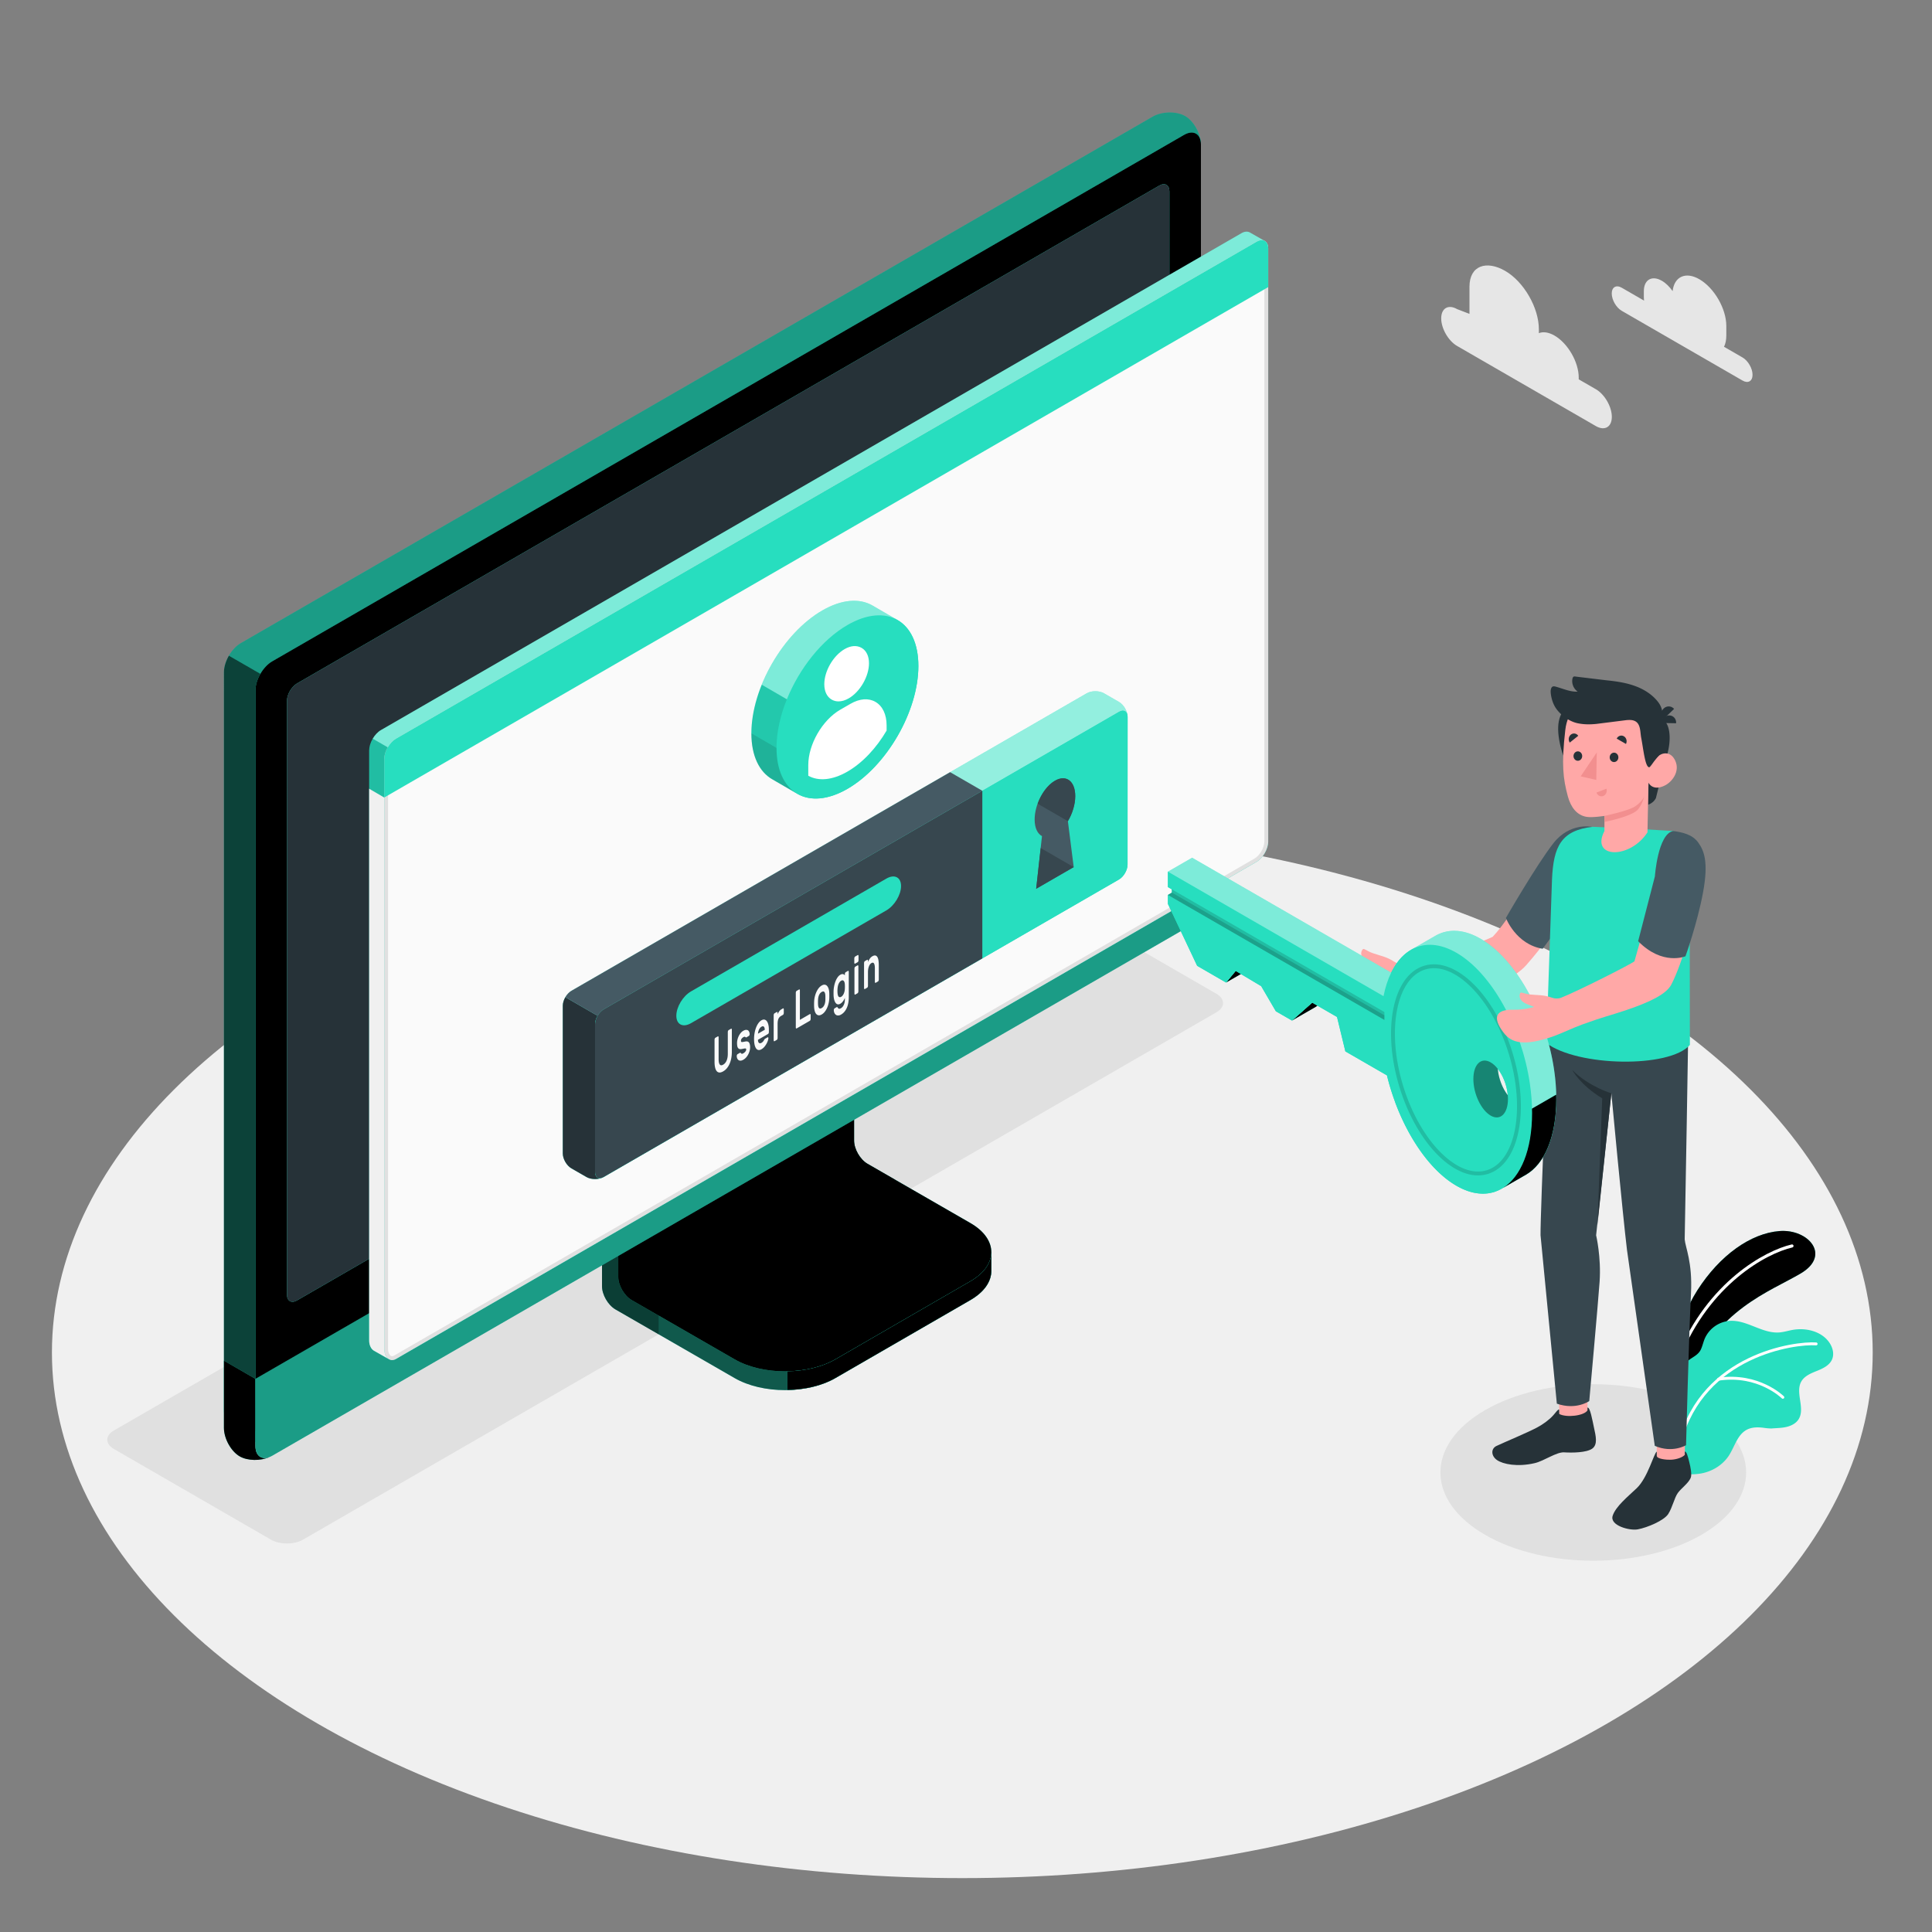 <svg xmlns="http://www.w3.org/2000/svg" viewBox="0 0 500 500" xmlns:v="https://vecta.io/nano"><rect x="0" y="0" width="500" height="500" fill="#808080" stroke="none"/><style><![CDATA[.B{fill:#27debf}.C{fill:#fff}.D{fill:#263238}.E{opacity:.4}.F{opacity:.5}.G{opacity:.15}.H{fill:#455a64}.I{fill:#ffa8a7}.J{fill:#37474f}.K{fill:#f28f8f}]]></style><ellipse cx="249.048" cy="350.024" rx="235.608" ry="136.029" fill="#f0f0f0"/><path d="M384.363 397.224c-15.45-8.92-15.45-23.382 0-32.302s40.498-8.92 55.948 0 15.45 23.382 0 32.302-40.498 8.92-55.948 0zm-314.244 1.238l-40.64-23.464c-2.291-1.323-2.291-3.468 0-4.791l236.389-136.479c2.291-1.323 6.006-1.323 8.297 0l40.642 23.463c2.291 1.323 2.291 3.468 0 4.79L78.416 398.462c-2.291 1.323-6.006 1.323-8.297 0z" fill="#e0e0e0"/><use href="#B" class="B"/><g opacity=".6"><use href="#B"/></g><path d="M170.455 340.48v4.839l-11.184-6.445c-1.908-1.104-3.474-3.795-3.474-6.024v-43.07l11.626-6.707.743 8.976-8.152 4.719v33.653c0 2.229 1.546 4.919 3.474 6.024l6.967 4.035z" opacity=".3"/><use href="#C" class="B"/><use href="#C" opacity=".3"/><path d="M231.598 305.283v-.005l-7.084-4.09c-1.921-1.109-3.478-3.806-3.478-6.024v-33.657l-61.025 35.262v33.659c0 2.218 1.557 4.915 3.478 6.024l6.961 4.019 61.148-35.188z" class="F"/><use href="#D" class="B"/><use href="#D" class="F"/><g class="B"><path d="M62.031 372.263c2.252 1.3 6.025 1.23 8.426-.156l235.997-136.25c2.401-1.386 4.346-4.757 4.346-7.529V37.414c0-2.772-1.826-6.074-4.078-7.374s-6.024-1.231-8.425.156L62.303 166.446c-2.401 1.386-4.347 4.757-4.347 7.53l-.003 190.913c0 2.772 1.825 6.073 4.078 7.374z"/><use href="#E"/></g><use href="#E" class="F"/><use href="#F" class="B"/><use href="#F" class="F"/><path d="M66.103 356.849l.007 17.377c0 2.772 1.947 3.896 4.347 2.51l235.996-136.249c2.401-1.386 4.347-4.757 4.347-7.53v-17.414L66.103 356.849z" class="B"/><path d="M66.11 356.813v17.413c0 2.772 1.947 3.896 4.347 2.51l235.996-136.249c2.401-1.386 4.347-4.757 4.347-7.53v-17.414L66.11 356.813z" opacity=".3"/><use href="#G" class="B"/><use href="#G" class="D"/><path d="M188.452 291.726c-2.253 1.301-4.079 4.464-4.079 7.065s1.827 3.655 4.08 2.354 4.079-4.464 4.079-7.065-1.827-3.654-4.08-2.354z" class="B"/><path d="M67.388 174.378c-.783 1.365-1.265 2.911-1.285 4.297V356.85l-8.152-4.719.005-178.155c0-1.385.497-2.931 1.28-4.296l8.152 4.698z" opacity=".7"/><path d="M310.756 36.694c-.308-2.241-2.118-3.053-4.307-1.799L70.46 171.153c-1.193.689-2.272 1.861-3.074 3.228l-8.153-4.708c.792-1.347 1.871-2.539 3.074-3.228L298.296 30.197c2.406-1.388 6.168-1.46 8.43-.154 2.056 1.182 3.752 4.05 4.03 6.651z" opacity=".3"/><path d="M323.492 60.187c-.568-.341-1.343-.329-2.217.176L98.587 188.949c-1.683.972-3.047 3.332-3.047 5.275l.002 152.719c0 1.184.507 2.23 1.284 2.647l3.892 2.208c.498.268 1.107.277 1.765-.102l222.68-128.637c1.684-.969 3.049-3.329 3.049-5.272V64.328c0-1.002-.363-1.696-.944-2.001l-3.776-2.14z" class="B"/><path d="M101.477 351.491c-.851 0-1.542-1.05-1.542-2.34V196.432c0-1.75 1.28-3.968 2.796-4.844L325.416 63.002c.396-.229.779-.349 1.11-.349.743 0 1.186.626 1.186 1.675v153.46c0 1.75-1.281 3.966-2.798 4.838L102.233 351.263c-.262.151-.516.228-.756.228z" fill="#fafafa"/><path d="M326.527 63.153h0c.596 0 .685.736.685 1.175v153.46c0 1.593-1.167 3.61-2.549 4.406L101.985 350.83c-.186.107-.357.161-.508.161-.556 0-1.043-.86-1.043-1.84V196.432c0-1.594 1.166-3.613 2.546-4.41L325.666 63.435c.404-.233.691-.282.861-.282m0-1c-.409 0-.872.134-1.361.416L102.481 191.156c-1.682.971-3.046 3.334-3.046 5.276v152.719c0 1.536.853 2.84 2.043 2.84.315 0 .654-.091 1.006-.294l222.68-128.637c1.684-.969 3.049-3.329 3.049-5.272V64.328c0-1.378-.687-2.175-1.686-2.175h0z" fill="#e0e0e0"/><path d="M96.822 349.589l3.737 2.117c-.7-.499-1.069-1.356-1.121-2.558V206.397l-3.9-2.282v142.829c0 1.179.508 2.233 1.284 2.645z" fill="#f0f0f0"/><path d="M328.211 64.305c-.012-1.924-1.369-2.703-3.044-1.736L102.481 191.156c-1.682.971-3.046 3.334-3.046 5.276l.003 9.965L328.211 74.303v-9.998z" class="B"/><g class="E C"><path d="M325.165 62.568L102.484 191.154c-.834.489-1.6 1.313-2.146 2.261l-3.871-2.242c.546-.939 1.296-1.755 2.119-2.225L321.275 60.362c.872-.508 1.648-.516 2.214-.18l3.718 2.117c-.538-.258-1.256-.181-2.042.269z"/></g><path d="M95.538 204.125l.002-9.905c0-.987.362-2.079.927-3.047l3.88 2.232c-.565.958-.91 2.041-.91 3.027v9.963l-3.899-2.27z" class="G"/><path d="M281.25 179.423l-133.374 77.003c-1.229.71-2.226 2.436-2.226 3.855v38.236c0 1.419.997 3.144 2.228 3.852l3.897 2.242c1.23.708 3.224.706 4.453-.003l133.356-76.993c1.229-.71 2.226-2.436 2.227-3.855l.016-38.247c.001-1.419-.996-3.144-2.227-3.852l-3.896-2.242c-1.231-.707-3.225-.705-4.454.004z" class="B"/><path d="M291.809 185.153c-.154-1.151-1.09-1.573-2.21-.925L156.23 261.229c-.617.35-1.172.966-1.573 1.665l-8.348-4.822c.401-.689.956-1.295 1.563-1.645l133.379-77.001c1.224-.709 3.218-.72 4.452-.01l3.896 2.241c1.13.648 2.066 2.16 2.21 3.496z" class="C F"/><path d="M155.85 304.787c-1.234.524-2.961.463-4.071-.175l-3.896-2.241c-1.234-.709-2.231-2.436-2.231-3.855v-38.233c0-.72.257-1.511.658-2.21l8.348 4.822c-.411.699-.658 1.48-.658 2.19v38.243c-.001 1.274.801 1.86 1.85 1.459z" class="D"/><path d="M156.227 261.233l133.374-77.004c1.229-.71 2.225-.134 2.225 1.285l-.016 38.247c-.001 1.419-.998 3.145-2.227 3.855l-133.356 76.993c-1.229.71-2.226.134-2.226-1.285v-38.236c.001-1.42.997-3.146 2.226-3.855z" class="B"/><path d="M245.894 199.839l-98.023 56.589c-.606.35-1.161.956-1.563 1.645l8.348 4.822c.401-.699.956-1.316 1.573-1.665l97.997-56.579-8.332-4.812z" class="H"/><path d="M254.227 204.652l-98 56.58c-1.229.71-2.226 2.436-2.226 3.855v38.236c0 1.419.996 1.995 2.226 1.285l98-56.58v-43.376z" class="J"/><path d="M178.829 256.575l50.567-29.196c2.097-1.211 3.796-.351 3.796 1.921s-1.7 5.094-3.797 6.305l-50.563 29.193c-2.097 1.211-3.798.351-3.798-1.919s1.698-5.093 3.795-6.304z" class="B"/><path d="M189.191 266.237c.057-.033.107-.024.148.026s.063.125.063.227v5.695a9.05 9.05 0 0 1-.142 1.636 6.59 6.59 0 0 1-.422 1.438c-.187.442-.422.833-.702 1.177s-.607.62-.977.833-.703.315-.981.297a.97.97 0 0 1-.699-.367c-.188-.225-.327-.544-.419-.954s-.137-.902-.137-1.476v-5.694a.75.75 0 0 1 .063-.299c.041-.098.09-.165.148-.197l.634-.366c.057-.034.106-.025.149.025s.062.125.062.227v5.625c0 .38.029.687.086.922s.138.41.241.52a.47.47 0 0 0 .376.16c.146-.006.305-.059.477-.158a1.98 1.98 0 0 0 .48-.396 2.26 2.26 0 0 0 .38-.594c.104-.231.186-.498.246-.801s.089-.645.089-1.024v-5.624c0-.102.021-.201.062-.299s.091-.165.15-.198l.625-.361zm3.922 5.388c0-.1-.018-.174-.055-.218s-.1-.067-.191-.07a1.58 1.58 0 0 0-.363.043l-.578.112c-.23.04-.419.032-.57-.018a.71.71 0 0 1-.363-.277 1.3 1.3 0 0 1-.192-.522c-.036-.215-.054-.461-.054-.738a3.88 3.88 0 0 1 .109-.884c.073-.31.178-.609.316-.897a4.06 4.06 0 0 1 .504-.798c.198-.243.425-.439.68-.586s.483-.229.684-.241.371.021.512.106.249.215.327.388a1.6 1.6 0 0 1 .133.582.65.65 0 0 1-.059.298c-.044.099-.095.166-.153.198l-.601.347c-.077.045-.137.054-.176.026l-.128-.1c-.047-.036-.109-.058-.188-.064s-.195.036-.351.126a1.45 1.45 0 0 0-.414.363.86.86 0 0 0-.181.549c0 .101.015.178.044.232s.082.084.163.092.194.002.337-.02l.558-.106c.463-.092.79-.006.98.259s.286.677.286 1.231a3.59 3.59 0 0 1-.117.88c-.078.309-.192.61-.34.905a3.92 3.92 0 0 1-.547.816c-.217.25-.46.453-.73.608-.277.16-.519.242-.731.248s-.39-.041-.534-.143-.258-.244-.336-.431-.12-.388-.126-.607a.65.65 0 0 1 .059-.298c.044-.099.094-.166.152-.2l.602-.347c.078-.044.136-.046.176-.004l.132.146c.049.055.118.089.207.103s.221-.031.399-.134a1.9 1.9 0 0 0 .242-.168c.083-.066.161-.141.231-.223a1.36 1.36 0 0 0 .176-.268c.045-.095.069-.194.069-.296zm2.037-2.719a8.94 8.94 0 0 1 .133-1.541 7.67 7.67 0 0 1 .383-1.416c.167-.434.368-.816.605-1.148s.501-.58.793-.749.555-.227.793-.175.438.193.605.416.295.524.387.901.137.804.137 1.276v.624c0 .102-.021.203-.063.299s-.09.165-.149.198l-2.609 1.507c0 .213.026.385.075.518s.115.233.199.295a.42.42 0 0 0 .289.083.79.79 0 0 0 .336-.111 1.55 1.55 0 0 0 .406-.324 1.89 1.89 0 0 0 .258-.378l.141-.234c.036-.049.086-.09.149-.126l.625-.361c.056-.032.107-.025.152.022s.064.126.058.231c-.005.133-.045.322-.12.57s-.189.511-.34.793a4.93 4.93 0 0 1-.558.822c-.221.266-.478.484-.769.652s-.556.231-.793.189-.439-.185-.605-.422-.294-.559-.383-.967-.135-.888-.135-1.444zm1.915-3.189a1.32 1.32 0 0 0-.387.342c-.107.142-.197.294-.27.461a2.86 2.86 0 0 0-.168.514 3.29 3.29 0 0 0-.075.48l1.766-1.019c-.01-.132-.03-.266-.058-.404s-.075-.247-.141-.335a.39.39 0 0 0-.258-.156c-.106-.018-.243.022-.409.117zm5.062-2.783c-.312.181-.537.434-.676.758s-.207.766-.207 1.321v3.611c0 .101-.021.202-.062.299s-.091.165-.15.197l-.592.343c-.057.032-.107.024-.149-.026s-.063-.125-.063-.227v-6.472a.75.75 0 0 1 .063-.299c.041-.098.091-.164.149-.198l.592-.341c.058-.034.107-.025.15.025s.062.125.062.227v.32c.135-.301.28-.555.434-.765a1.93 1.93 0 0 1 .605-.53l.351-.203c.057-.032.106-.024.149.026s.062.126.062.227v.917a.77.77 0 0 1-.062.3c-.042.098-.091.165-.149.197l-.507.293zm7.46-.487c.057-.033.106-.024.149.026s.062.126.062.227v.987c0 .101-.021.202-.062.299s-.091.164-.149.197l-3.422 1.976c-.058.033-.106.024-.149-.026s-.062-.125-.062-.227v-8.972a.77.77 0 0 1 .062-.299c.042-.098.09-.164.149-.197l.633-.365c.057-.033.107-.024.149.026s.063.124.063.227v7.61l2.577-1.489zm3.069-7.397c.287-.166.546-.237.778-.213a.93.93 0 0 1 .601.305c.168.18.305.425.406.738s.162.676.177 1.092l.008.315v.387.384l-.008.316c-.021.438-.08.87-.18 1.298s-.233.827-.403 1.198-.37.702-.601.993a2.76 2.76 0 0 1-.778.685c-.287.166-.545.237-.777.213a.94.94 0 0 1-.6-.299c-.17-.175-.304-.42-.403-.732s-.16-.678-.181-1.091l-.011-.305-.004-.379.004-.392.011-.325a6.73 6.73 0 0 1 .176-1.297 6.66 6.66 0 0 1 .408-1.207c.169-.376.369-.708.6-.999a2.77 2.77 0 0 1 .777-.685zm.947 2.579c-.016-.278-.054-.494-.115-.65s-.133-.263-.223-.323a.38.38 0 0 0-.288-.062.98.98 0 0 0-.321.122c-.108.062-.215.146-.319.248s-.201.234-.289.396a2.63 2.63 0 0 0-.223.58c-.059.224-.097.485-.113.78l-.011.285-.005.349.005.351.011.265c.016.277.054.494.113.648s.135.263.223.323.185.081.289.062a1.01 1.01 0 0 0 .319-.122c.108-.062.217-.145.321-.247a1.64 1.64 0 0 0 .288-.396 2.63 2.63 0 0 0 .223-.58c.06-.225.098-.485.115-.781l.007-.275v-.355-.345l-.007-.273zm4.076 3.269c.111-.062.222-.158.337-.284a2.08 2.08 0 0 0 .311-.465 3 3 0 0 0 .231-.626c.06-.234.09-.485.09-.754v-.514c-.042.107-.096.229-.165.365a3.57 3.57 0 0 1-.246.414c-.096.139-.209.273-.335.402a1.98 1.98 0 0 1-.434.333c-.261.151-.497.197-.707.139s-.391-.197-.539-.412-.266-.494-.351-.838-.135-.726-.146-1.146l-.007-.482.007-.49c.011-.432.059-.869.146-1.313s.203-.857.351-1.244.327-.732.539-1.034.446-.527.707-.678c.161-.093.306-.151.434-.168s.239-.013.335.014.179.071.246.13a1.11 1.11 0 0 1 .165.176v-.32a.75.75 0 0 1 .062-.299c.041-.098.09-.164.149-.197l.593-.343c.057-.032.107-.024.149.026s.063.126.063.227v6.514c0 1.12-.177 2.066-.528 2.839s-.837 1.337-1.458 1.695c-.265.154-.511.233-.738.24s-.423-.048-.589-.16a1.18 1.18 0 0 1-.399-.479c-.1-.207-.154-.447-.164-.718-.006-.098.014-.198.059-.297s.094-.167.152-.2l.531-.306c.073-.042.135-.034.187.024a1.35 1.35 0 0 1 .133.167c.067.118.16.195.277.228s.303-.021.552-.166zm-.937-4.847c-.016.269-.016.528 0 .779.031.582.136.956.313 1.116s.393.169.647.022.47-.406.645-.775.275-.811.301-1.326l.016-.537-.016-.518c-.026-.467-.126-.788-.301-.966s-.39-.192-.645-.044-.472.405-.647.771-.281.86-.313 1.478zm5.234-8.881c.057-.034.107-.025.148.024s.063.127.063.228v1.083c0 .102-.021.202-.063.3s-.091.164-.148.198l-.671.387c-.057.032-.107.024-.149-.026s-.063-.126-.063-.228v-1.083a.76.76 0 0 1 .063-.3c.041-.097.091-.164.149-.196l.671-.387zm.173 9.385c0 .102-.021.203-.063.299s-.091.165-.149.198l-.592.342c-.057.033-.107.024-.149-.026s-.063-.125-.063-.227v-6.471c0-.102.021-.203.063-.299s.091-.165.149-.198l.592-.342c.057-.033.107-.024.149.026s.063.124.063.227v6.471zm5.28-3.048c0 .101-.021.202-.061.299s-.091.164-.149.197l-.594.343c-.057.032-.106.024-.149-.026s-.062-.125-.062-.227v-3.528c0-.555-.072-.958-.219-1.207s-.369-.287-.672-.112c-.276.159-.493.452-.652.876s-.238.916-.238 1.471v3.528c0 .101-.021.202-.062.299s-.091.165-.149.197l-.593.343c-.057.032-.108.024-.149-.026s-.063-.126-.063-.227v-6.472a.75.75 0 0 1 .063-.299c.041-.098.091-.164.149-.198l.593-.341c.057-.034.106-.025.149.025s.062.126.062.227v.32c.136-.319.294-.609.477-.872s.398-.466.649-.61c.317-.184.583-.25.796-.197a.82.82 0 0 1 .515.411c.131.221.223.514.278.875a8.14 8.14 0 0 1 .081 1.196v3.735z" fill="#fafafa"/><path d="M277.875 224.402l-9.714 5.608 1.505-13.624c-1.162-.614-1.902-2.126-1.902-4.296 0-3.869 2.352-8.363 5.254-10.039s5.253.103 5.253 3.972c0 2.17-.74 4.537-1.902 6.493l1.506 11.886z" class="H"/><path d="M277.875 224.402l-8.549-4.935-1.165 10.543zm-4.856-22.351c-1.899 1.096-3.557 3.401-4.48 5.946l7.832 4.522v-.002c1.162-1.956 1.902-4.322 1.902-6.493-.001-3.869-2.353-5.648-5.254-3.973z" class="J"/><g class="B"><path d="M225.796 156.704c-3.322-1.923-7.912-1.65-12.985 1.279-10.139 5.855-18.358 20.092-18.356 31.8.001 5.875 2.072 9.994 5.416 11.902l6.469 3.751c3.322 1.92 7.91 1.646 12.98-1.281 10.138-5.854 18.356-20.091 18.356-31.8 0-5.851-2.054-9.96-5.373-11.878"/><path d="M219.317 161.755c-10.138 5.857-18.358 20.092-18.356 31.799s8.221 16.454 18.359 10.6 18.367-20.091 18.356-31.8-8.23-16.452-18.359-10.599z"/><path d="M229.454 187.731v1.336c-2.614 4.462-6.192 8.347-10.136 10.618-3.951 2.278-7.521 2.527-10.136 1.073v-2.768c0-5.345 3.629-11.633 8.259-14.313l2.665-1.534c2.366-1.366 4.659-1.541 6.463-.497 1.841 1.061 2.885 3.274 2.885 6.085z"/></g><path d="M225.796 156.704l6.507 3.771c-3.324-1.924-7.914-1.652-12.984 1.278-6.639 3.837-12.455 11.267-15.679 19.226l-6.507-3.775c3.224-7.959 9.037-15.389 15.679-19.223 5.073-2.926 9.663-3.2 12.984-1.277z" class="C E"/><path d="M206.095 205.293l-6.226-3.61c-3.344-1.907-5.416-6.026-5.416-11.9l6.507 3.775c.004 5.706 1.96 9.759 5.135 11.735z" opacity=".2"/><path d="M197.133 177.205l6.507 3.775c-1.701 4.196-2.679 8.537-2.679 12.574v.003l-6.507-3.775c0-4.04.981-8.384 2.679-12.577z" opacity=".1"/><path d="M217.01 181.521c-.636 0-1.229-.153-1.766-.46-1.237-.715-1.918-2.13-1.918-3.983 0-3.393 2.302-7.382 5.243-9.079v-.003c1.599-.927 3.161-1.042 4.407-.328 1.237.715 1.918 2.13 1.918 3.983 0 3.393-2.302 7.382-5.24 9.079-.912.525-1.81.791-2.644.791zm9.559.127c-1.804-1.044-4.097-.869-6.463.497l-2.665 1.534c-4.63 2.68-8.259 8.967-8.259 14.313v2.768c2.614 1.453 6.185 1.205 10.136-1.073 3.943-2.271 7.521-6.156 10.136-10.618v-1.336c0-2.813-1.044-5.026-2.885-6.085z" class="C"/><use href="#H" class="B"/><use href="#H" opacity=".1"/><path d="M434.338 351.615c-.027-.005-.053-.012-.079-.023-.204-.082-.302-.314-.219-.518 7.86-19.357 22.823-27.44 29.637-29.009.213-.051.427.085.477.298s-.084.428-.298.477c-6.675 1.537-21.342 9.48-29.079 28.533-.072.178-.258.275-.439.242z" class="C"/><path d="M474.124 351.844c-.674 1.52-2.334 2.312-3.879 2.934-1.536.616-3.22 1.29-4.054 2.727-1.681 2.904 1.079 6.986-.726 9.814-.758 1.185-2.166 1.81-3.551 2.058-1.151.215-2.322.214-3.489.312-.561-.012-1.117-.052-1.659-.129-1.601-.232-3.338-.307-4.805.512-2.308 1.297-3.017 4.211-4.418 6.458-1.681 2.69-4.652 4.452-7.774 4.876-1.037.137-2.966.324-4.023-.265a1.86 1.86 0 0 1-.218-.139c-.007-.001-.013-.01-.019-.019l-.406-.485c-.02-.019-.03-.043-.041-.068-.409-1.506.259-3.073.285-4.628l-.002-.282-.158-5.409-.099-9.965c.023-2.157-.237-4.519.676-6.551 1.011-2.235 3.524-2.284 4.474-4.477.381-.874.583-1.811.951-2.695a7.73 7.73 0 0 1 6.58-4.593c4.387-.223 8.325 3.329 12.707 3.006 1.135-.089 2.241-.434 3.359-.64 3.554-.665 7.661.346 9.659 3.354.837 1.257 1.241 2.914.63 4.294z" class="B"/><g class="C"><path d="M434.704 373.519l-.03-.007c-.199-.053-.318-.258-.265-.458 6.062-22.744 30.026-26.031 35.633-25.626.203.016.361.194.346.4s-.194.361-.4.346c-5.484-.396-28.924 2.82-34.856 25.073-.05.19-.238.307-.428.272z"/><path d="M461.33 361.994c-.073-.013-.142-.048-.198-.105s-6.172-6.086-16.308-4.594c-.204.027-.395-.111-.425-.316s.112-.395.316-.425c10.528-1.548 16.886 4.744 16.95 4.808.145.147.144.384-.003.529-.091.09-.216.124-.332.103z"/></g><path d="M377.115 80.006l3.182 1.224v-7.011c0-5.558 4.433-6.89 9.246-4.112h0c4.813 2.779 8.715 9.537 8.715 15.095v1.018c1.092-.436 2.502-.267 4.044.624h0c3.464 2 6.271 6.863 6.271 10.862v.463l4.437 2.562c2.281 1.317 4.13 4.52 4.13 7.153s-1.849 3.701-4.13 2.384l-35.897-20.725c-2.281-1.317-4.13-4.519-4.13-7.153s1.851-3.701 4.132-2.384zm42.591-5.542l5.769 3.331-.049-.764V75.36c0-2.974 2.088-4.18 4.664-2.693 1.043.602 2.003 1.557 2.78 2.673.422-3.74 3.356-5.133 6.92-3.075 3.854 2.225 6.978 7.636 6.978 12.085v2.501c0 1.153-.213 2.123-.591 2.897l4.792 2.767c1.429.825 2.587 2.831 2.587 4.481s-1.158 2.319-2.587 1.494l-31.264-18.05c-1.429-.825-2.587-2.831-2.587-4.481s1.159-2.32 2.588-1.495z" fill="#e6e6e6"/><path d="M397.368 226.232c-4.2 7.101-8.241 13.27-11.078 16.227-5.387 2.506-18.045 6.358-22.998 7.003-.878.114-1.76-.11-2.486-.585-1.947-1.276-3.453-1.483-5.506-2.194-1.607-.556-2.288-1.324-2.59-1.032-.388.375-.811 1.442.168 2.547.492.555 1.389 1.162 2.544 1.903 0 0-3.541.945-6.704.115-4.287-1.125-6.311.936-3.412 5.591 1.038 1.667 5.126 4.336 13.41 3.615 2.387-.207 5.831-.407 8.802-1.041 7.946-1.696 16.778-3.339 22.208-4.961 1.37-.409 3.817-1.994 5.274-3.655 9.134-10.412 12.159-17.83 16.163-24.572l-.346-11.017c-6.473-.201-9.935 6.113-13.449 12.056z" class="I"/><path d="M411.934 213.975s-5.653-1.202-9.902 4.234c-4.446 5.689-12.307 19.352-12.307 19.352s2.579 6.851 9.518 7.977l11.148-15.058c0 0 5.279-10.423 1.543-16.505z" class="H"/><path d="M428.769 367.536h7.267v12.958h-7.267zm-17.93-.691l-7.263.26-.364-13.713 7.627-.26z" class="I"/><path d="M437.06 255.347c0 7.228-1.064 65.398-1.064 65.398.169 2.08 2.041 5.915 1.636 13.903-.551 10.852-1.285 39.368-1.285 39.368s-3.528 2.147-8.092.166l-7.194-50.714c-1.136-9.385-4.047-40.52-4.047-40.52l-3.939 36.741s1.34 5.597.901 12.029c-.34 4.974-2.677 30.879-2.677 30.879s-3.421 2.418-8.391.669l-4.218-43.577c-.096-5.203 2.417-64.419 2.417-64.419l35.953.077z" class="J"/><path d="M428.769 376.758v-1.082c-.695.315-2.311 6.736-5.195 9.475-2.292 2.178-5.419 4.693-6.215 7.121-.827 2.525 4.355 3.919 6.496 3.524 2.488-.459 6.802-2.284 7.884-3.976s1.59-4.188 2.469-5.427 2.908-2.624 3.384-4.059c.261-.788-.049-2.515-.416-3.973-.337-1.338-.702-2.81-1.141-2.684v.825c-.528.609-1.987 1.213-3.633 1.279-1.062.041-3.642-.179-3.633-1.023zm-25.27-11.987c-.378.014-.685.568-1.517 1.507-1.006 1.134-2.651 2.357-4.275 3.204-2.721 1.419-8.012 3.601-10.406 4.725-1.496.702-1.426 2.584.12 3.655s5.279 1.843 9.762.798c2.442-.569 5.621-2.918 7.633-2.791s5.777.097 7.262-.97.891-3.343.471-5.3c-.458-2.136-1.031-5.466-1.71-5.32v.736c-.874 1.378-5.383 1.939-7.302.924l-.038-1.168zm13.516-81.824s-5.809-1.704-10.12-6.044c0 0 1.953 3.808 7.76 7.352l-1.242 32.811 3.602-34.119z" class="D"/><path d="M432.991 215.059s5.975 1.383 5.571 12.217l-1.257 17.258.035 25.899c-5.344 6.055-29.036 5.612-37.147-.485l1.467-42.444c.389-8.385 2.319-12.606 10.559-13.53l10.134.446 10.638.639z" class="B"/><g class="D"><path d="M425.355 192.535c0 6.224-4.844 11.269-10.819 11.269s-9.512-5.184-10.819-11.269c-2.392-11.129 4.844-11.269 10.819-11.269s10.819 5.045 10.819 11.269zm5.52 4.559l-2.325 9.454c-.665 1.334-2.041 1.713-2.041 1.713l.116-5.712 4.25-5.455z"/><path d="M428.793 185.461s1.19-.298 2.454 1.677c1.084 1.693 1.33 5.496-.371 9.956l-3.126.374 1.043-12.007z"/><path d="M429.943 187.105l3.833.071c.094-1.1-.688-2.007-1.747-2.027s-1.992.856-2.086 1.956z"/><path d="M430.412 186.197l2.84-2.731c-.701-.812-1.905-.859-2.689-.105a2.09 2.09 0 0 0-.151 2.836z"/></g><path d="M426.812 197.47c.627.39 1.521-.864 2.294-1.707s3.2-1.638 4.459 1.125c1.283 2.815-.886 5.492-2.69 6.389-3.225 1.603-4.25-.728-4.25-.728l-.261 12.862c-4.545 7.03-14.84 6.777-11.139-.34l.01-3.915s-3.102.49-4.615.247c-2.518-.405-4.102-2.474-4.866-5.313-1.227-4.559-1.693-8.241-.652-17.207 1.141-9.828 12.116-9.93 18.042-6.045s3.668 14.632 3.668 14.632z" class="I"/><path d="M413.131 187.349l7.841-.989c.569-.042 1.15-.067 1.701.082 2.013.544 1.753 2.884 2.073 4.519.55 2.815 1.007 7.587 2.066 7.608.315.006 1.514-2.065 2.294-2.805.505-.479.591-1.512.7-2.151.2-1.167.308-2.35.397-3.529l.172-3.016c-.005-1.124.017-2.268-.262-3.366-.254-.997-.72-1.743-1.402-2.52l-.2-.222c-1.293-1.394-2.942-2.439-4.693-3.161-2.513-1.036-5.236-1.449-7.94-1.726l-8.092-.975c-.155-.032-.321-.064-.469-.008-.232.089-.333.358-.38.601a3.34 3.34 0 0 0 1.357 3.295c-1.812.144-3.892-.8-5.638-1.273-.294-.08-.628-.155-.889.003-.18.109-.286.309-.35.509-.148.464-.115.965-.049 1.448.195 1.427.681 2.837 1.561 3.977 1.266 1.641 3.35 3.121 5.405 3.533 1.623.327 3.138.331 4.797.166z" class="D"/><path d="M415.235 211.157s5.62-1.179 7.585-2.267c1.315-.728 2.398-1.99 2.716-2.799 0 0-.368 1.737-1.543 3.301-1.437 1.913-8.758 3.322-8.758 3.322v-1.557z" class="K"/><path d="M416.586 196.007c0 .673.505 1.217 1.126 1.216s1.126-.549 1.126-1.222-.504-1.217-1.126-1.216-1.126.549-1.126 1.222zm1.809-4.857l2.41 1.385c.355-.721.104-1.616-.562-1.998s-1.493-.108-1.848.613z" class="D"/><path d="M415.744 204.11l-2.571 1.005c.254.768 1.036 1.165 1.746.887s1.08-1.124.825-1.892z" class="K"/><path d="M406.254 192.182l2.197-1.762c-.448-.655-1.303-.792-1.91-.305s-.735 1.412-.287 2.067zm.965 3.491c0 .673.504 1.217 1.126 1.215s1.126-.549 1.126-1.222-.504-1.217-1.126-1.216-1.126.55-1.126 1.223z" class="D"/><path d="M413.246 194.731l-.131 7.114-4.037-.926z" class="K"/><use href="#I" class="B"/><use href="#I" class="E"/><use href="#J" class="B"/><use href="#J" class="E"/><g class="B"><path d="M387.623 276.615c1.373 1.747 2.375 4.314 2.59 6.817-1.374-1.747-2.375-4.314-2.59-6.817zm14.563.189c-2.107-14.352-9.818-28.549-19.009-33.854-4.41-2.55-8.492-2.642-11.761-.73l-5.901 3.403c-.113.062-.226.123-.329.195-.257.144-.514.308-.761.483-.473.329-.925.699-1.357 1.121-.062.051-.124.123-.195.185-.185.185-.37.391-.545.596a11.39 11.39 0 0 0-.627.771 14.54 14.54 0 0 0-1.151 1.768 16.49 16.49 0 0 0-.514.977l-51.516-29.741-6.261 3.608v3.989l.534.308.494.288v.843l-1.028.596v2.323l7.566 16.017 7.484 4.328 2.488-3.012 6.6 3.948 3.793 6.497 4.174 2.406 5.233-4.636 6.425 3.711 2.159 8.903 10.764 6.21c.545 2.282 1.234 4.513 2.036 6.693a14.3 14.3 0 0 0 .247.699c3.578 9.407 9.273 17.456 15.688 21.167.823.473 1.624.864 2.416 1.162a12.18 12.18 0 0 0 1.347.452 9.98 9.98 0 0 0 1.203.267c1.326.236 2.611.226 3.814-.01l.524-.123a4.49 4.49 0 0 0 .73-.216l.555-.216a4.28 4.28 0 0 0 .576-.267c.185-.082.36-.175.535-.278.092-.051.185-.103.267-.154.041-.01.082-.041.124-.072l5.911-3.403c4.76-2.755 7.844-9.736 7.844-19.605-.001-2.508-.196-5.057-.576-7.597z"/><path d="M385.786 288.721c-2.471-1.427-4.475-5.668-4.475-9.473s2.004-5.733 4.475-4.306 4.475 5.668 4.475 9.473-2.004 5.733-4.475 4.306zm10.139-8.308c-2.107-14.341-9.818-28.539-19.009-33.843-4.256-2.457-8.193-2.642-11.401-.946-.113.062-.226.123-.329.195-.257.144-.514.308-.761.483-.473.329-.925.699-1.357 1.121-.062.051-.124.123-.195.185-.185.185-.37.391-.545.596a11.39 11.39 0 0 0-.627.771 14.54 14.54 0 0 0-1.151 1.768 16.49 16.49 0 0 0-.514.977c-.853 1.748-1.532 3.783-1.984 6.086l-55.792-32.219v3.989l.534.308.494.288v.843l-1.028.596v2.323l7.566 16.017 7.484 4.328 2.488-3.012 6.6 3.948 3.793 6.497 4.174 2.406 5.233-4.636 6.425 3.711 2.159 8.903 10.764 6.21c.545 2.282 1.234 4.513 2.036 6.693a14.3 14.3 0 0 0 .247.699c3.578 9.407 9.273 17.456 15.688 21.167.823.473 1.624.864 2.416 1.162a12.18 12.18 0 0 0 1.347.452 9.98 9.98 0 0 0 1.203.267c1.326.236 2.611.226 3.814-.01l.524-.123a4.49 4.49 0 0 0 .73-.216l.555-.216a4.28 4.28 0 0 0 .576-.267c.185-.082.36-.175.535-.278.092-.051.185-.103.267-.154.041-.01.082-.041.124-.072 4.564-2.878 7.495-9.756 7.495-19.389-.002-2.509-.208-5.059-.578-7.608z"/></g><path d="M390.26 284.412c0 3.804-2.005 5.737-4.472 4.308-2.478-1.429-4.482-5.665-4.482-9.468s2.005-5.736 4.482-4.307c.658.38 1.285.956 1.83 1.676.216 2.498 1.223 5.068 2.591 6.816.041.327.051.656.051.975z" class="E"/><path d="M402.761 284.402c0 9.869-3.084 16.85-7.844 19.605l-5.911 3.403c4.564-2.878 7.495-9.756 7.495-19.389 0-2.508-.206-5.058-.576-7.607-2.107-14.341-9.818-28.539-19.009-33.843-4.256-2.457-8.193-2.642-11.401-.946l5.901-3.403c3.269-1.912 7.351-1.82 11.761.73 9.191 5.305 16.901 19.502 19.009 33.854.38 2.538.575 5.087.575 7.596z" class="C E"/><use href="#K" class="B"/><use href="#K" opacity=".1"/><path d="M358.278 261.918v2.036l-56.018-32.343 1.028-.596v-.843z" class="G"/><path d="M358.278 262.761v1.193l-56.018-32.343 1.028-.596v-.01z" class="G"/><ellipse transform="matrix(.956 -.293 .293 .956 -64.604 122.781)" cx="376.915" cy="276.71" rx="14.791" ry="27.678" fill="none" stroke="#000" class="G"/><path d="M360.036 251.72c-.853 1.748-1.532 3.783-1.984 6.086l-55.792-32.219 6.261-3.608 51.515 29.741z" class="C E"/><path d="M432.506 254.853c2.926-5.533 6.261-17.953 7.922-24.221 2.359-8.903-1.459-14.505-5.793-14.73-2.718.414-11.642 32.889-11.642 32.889-.989.791-14.572 7.674-18.936 9.404-.773.307-1.634.294-2.416.009-2.096-.765-3.523-.62-5.574-.826-1.606-.161-2.419-.732-2.622-.388-.26.442-.381 1.545.788 2.367.588.414 1.559.783 2.798 1.222 0 0-2.32.804-5.415.736-4.195-.093-5.705 1.73-2.451 5.982 2.039 2.664 5.317 3.504 12.7.951 2.127-.736 5.009-2.166 7.691-3.14 5.546-2.015 6.97-2.233 11.227-3.666 6.143-2.069 10.424-4.134 11.723-6.589z" class="I"/><path d="M432.991 215.059c2.552.349 5.026.926 6.51 2.988s2.721 4.97 1.237 12.958-4.537 16.474-4.537 16.474-5.936 2.537-12.251-3.899l4.336-16.779c-.001 0 .742-10.9 4.705-11.742z" class="H"/><defs ><path id="B" d="M216.2 356.644l34.937-20.201c3.601-2.079 5.402-4.804 5.402-7.529l.015-4.86-36.249-20.44c-1.921-1.109-3.478-3.806-3.478-6.024v-43.075l-61.023 35.262-.002 43.074c0 2.218 1.557 4.915 3.478 6.024l30.836 17.768c7.203 4.16 18.881 4.159 26.084.001z"/><path id="C" d="M160.012 330.428c0 2.218 1.557 4.915 3.478 6.024l26.622 15.335c7.203 4.158 18.882 4.16 26.085.003l34.955-20.199c7.204-4.157 7.205-10.898.002-15.057l-26.639-15.345c-1.921-1.109-3.478-3.806-3.478-6.024l-.001-33.657-61.024 35.262v33.658z"/><path id="D" d="M256.548 324.058v4.859c0 2.731-1.807 5.441-5.401 7.53l-34.943 20.189c-3.454 2.008-7.931 3.012-12.449 3.092v-4.839c4.518-.06 8.995-1.104 12.449-3.092l34.943-20.21c3.593-2.068 5.401-4.798 5.401-7.529z"/><path id="E" d="M70.457 372.102l235.996-136.249c2.401-1.386 4.347-4.757 4.347-7.53V37.409c0-2.772-1.946-3.896-4.347-2.51L70.46 171.149c-2.401 1.386-4.347 4.757-4.347 7.53l-.003 190.913c0 2.772 1.947 3.896 4.347 2.51z"/><path id="F" d="M69.817 377.064c-2.409 1.064-5.742 1.024-7.79-.161-2.249-1.305-4.076-4.598-4.076-7.389v-17.383l8.152 4.719v17.383c0 2.53 1.606 3.674 3.714 2.831z"/><path id="G" d="M74.264 335.041l.002-153.655c0-1.663 1.168-3.686 2.608-4.518l223.157-128.84c1.441-.832 2.608-.157 2.608 1.506l.007 153.659c0 1.663-1.168 3.686-2.608 4.518L76.873 336.547c-1.441.832-2.609.157-2.609-1.506z"/><path id="H" d="M432.154 354.648s1.328-11.679 7.137-20.743 13.792-14.721 21.24-15.31 13.464 6.263 5.494 10.969-22.128 9.508-28.644 27.108l-5.227-2.024z"/><path id="I" d="M317.314 254.276l6.264-3.616 2.483-3.007-6.264 3.617-2.483 3.006"/><path id="J" d="M334.361 264.118l6.264-3.616 5.236-4.634-6.265 3.616-5.235 4.634"/><path id="K" d="M396.501 288.02c0 9.633-2.93 16.511-7.495 19.389l5.911-3.403c4.76-2.755 7.844-9.736 7.844-19.605 0-.364-.013-.731-.021-1.097l-6.262 3.615.023 1.101z"/></defs></svg>